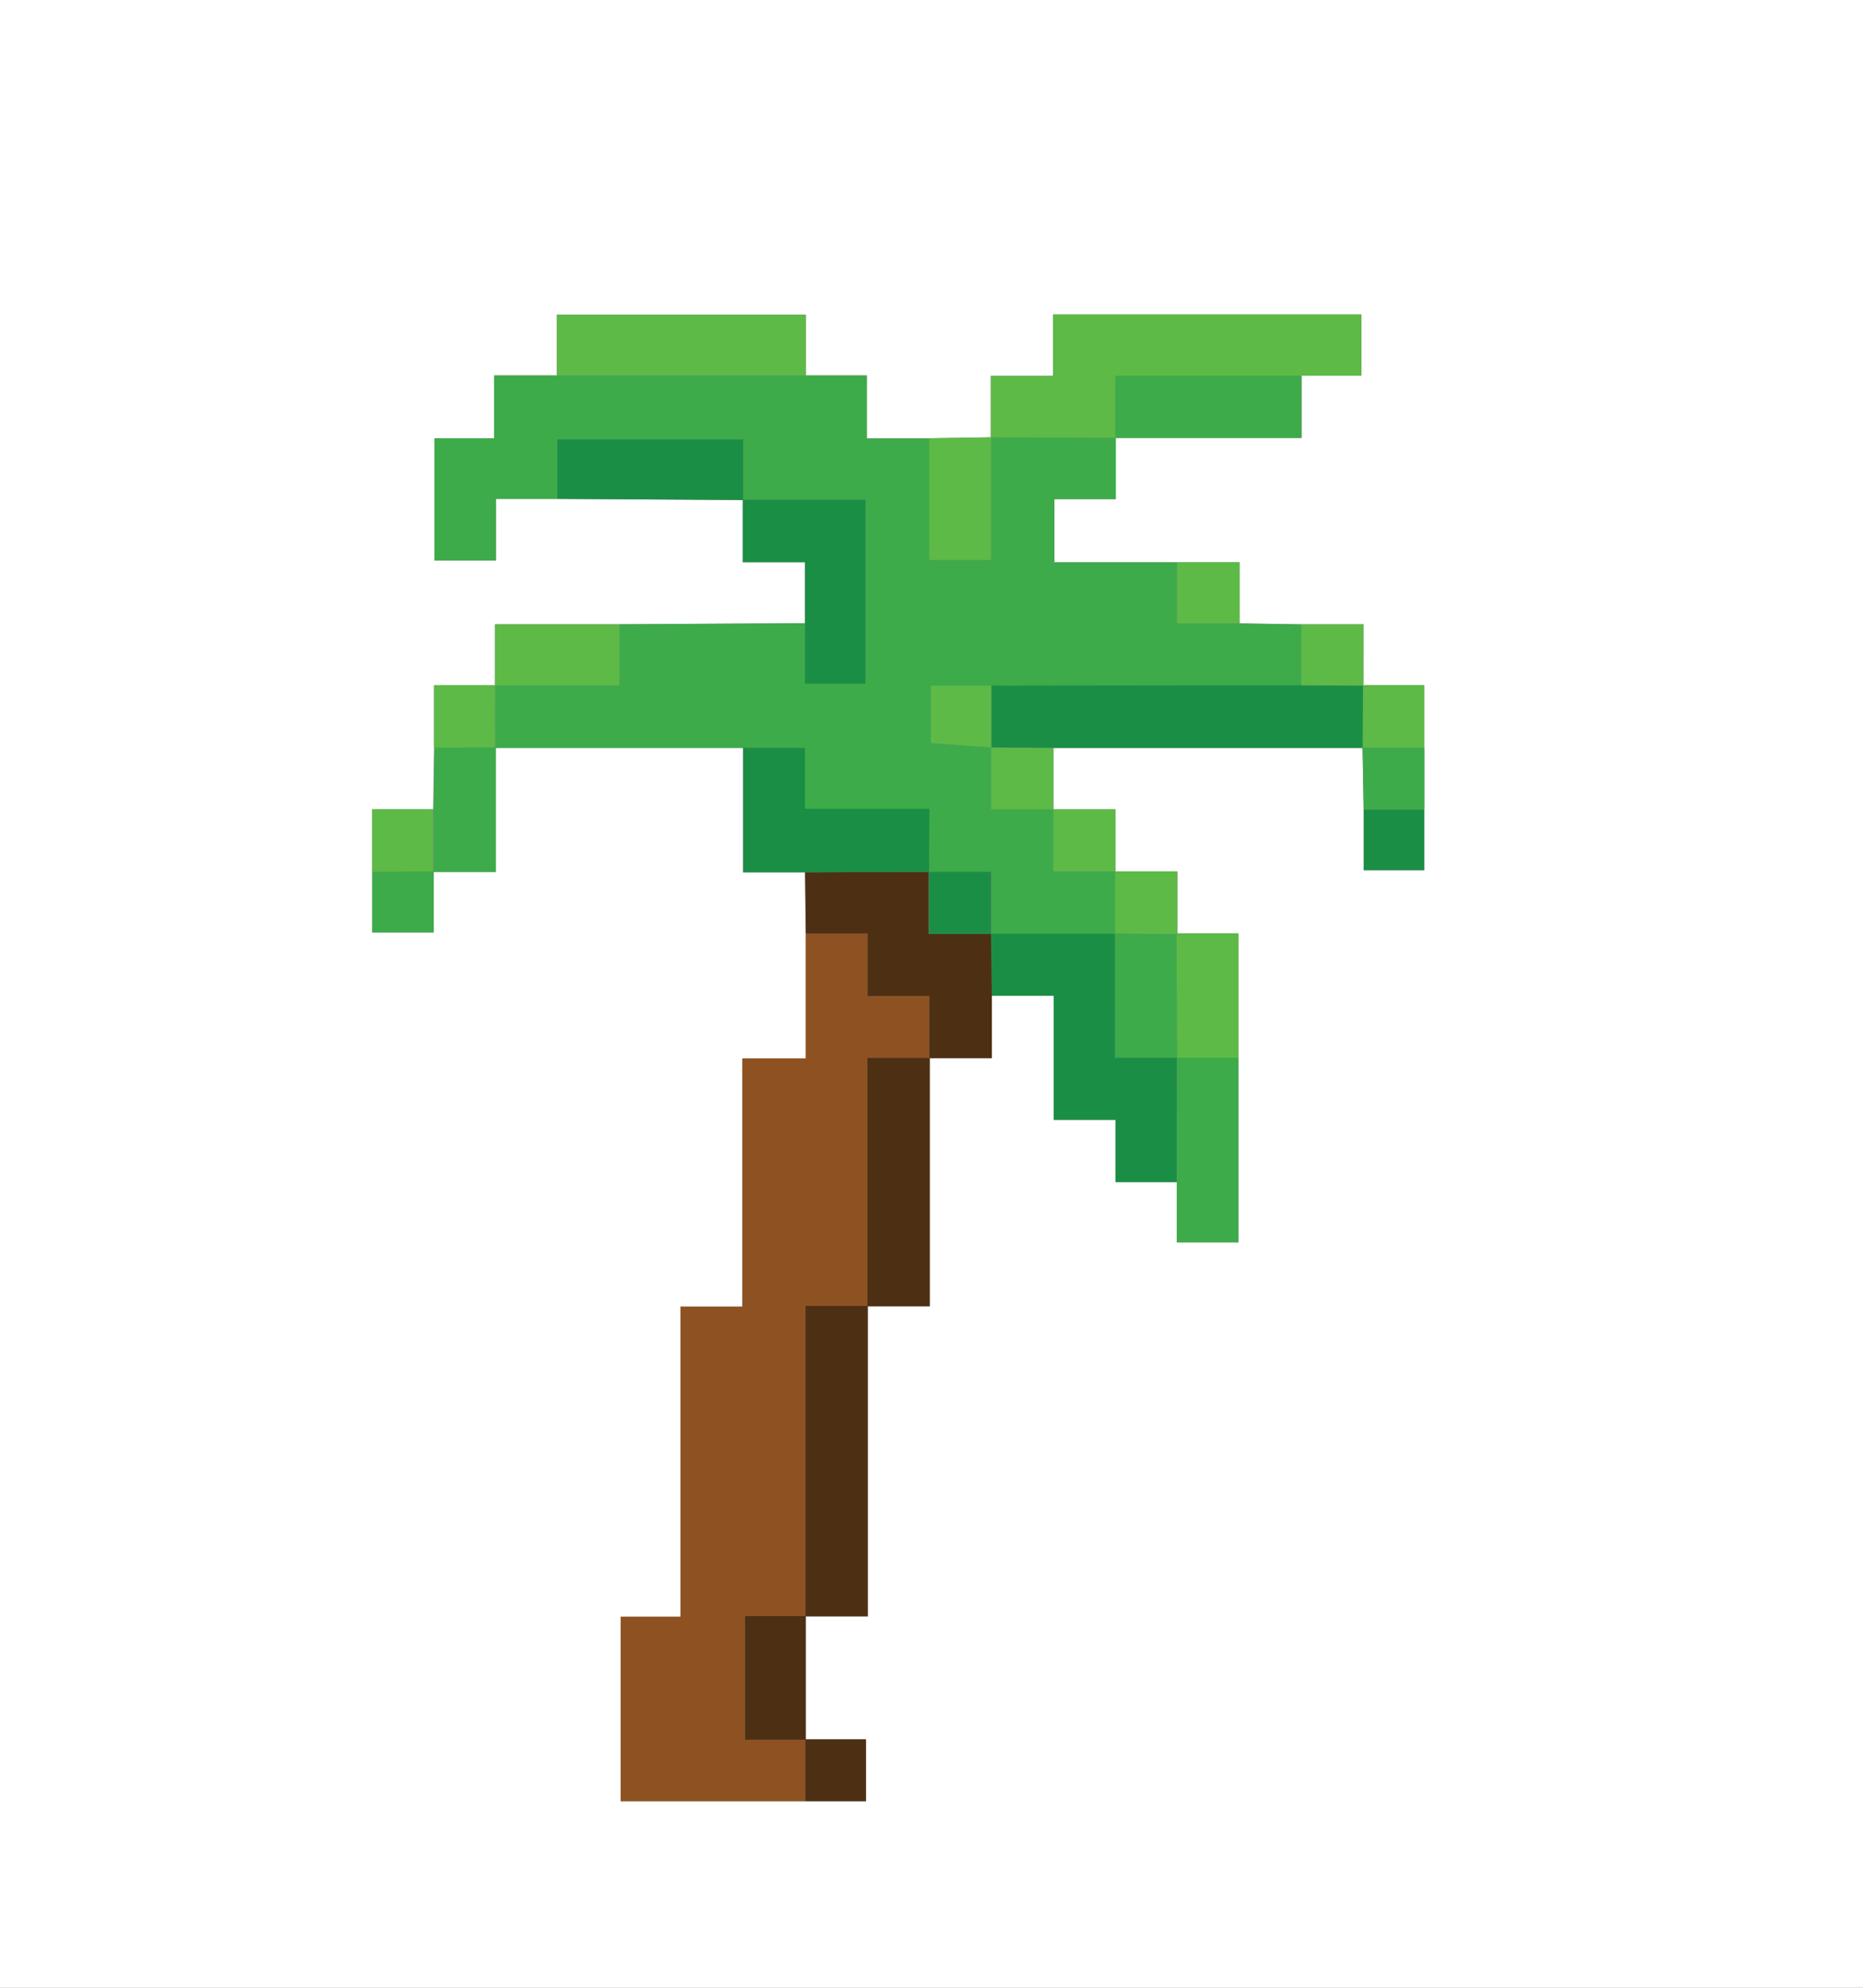 <svg id="Layer_1" data-name="Layer 1" xmlns="http://www.w3.org/2000/svg" viewBox="0 0 421.88 450"><rect x="0" y="0" width="421.88" height="450" fill="#808080" stroke="none"/><defs><style>.cls-1{fill:#fff;}.cls-2{fill:#3dab49;}.cls-3{fill:#8e5222;}.cls-4{fill:#5dba47;}.cls-5{fill:#1b8e45;}.cls-6{fill:#4d3013;}</style></defs><path class="cls-1" d="M508.58,641q-210.9,0-421.88,0V191H508.58ZM325.24,374.21l0,0q0-6.94,0-13.89l70,0,0,0,.25,14V388h13.72V346.13H395.39l.05.06V332.33H381.32l-13.92-.21V318.29H325.46V304h13.85V290.12l0,0h42.14v-14.1H395V262.18H325.17V276.1h-14.1V290l0,0-14,.24H283V276h-13.8V262.25H212.81V276H198.6v14.26H185.08v27.65H199V303.94h13.9l42.06.26-.07-.06v14.14H269v13.81l-42,.24H198.8v13.84l0,0H185v14.13l-.21,13.93H171v27.9h13.94V388.4h14V360.32h56v28.17h14.1l.16,13.88v28.25H254.85v56.18h-14V557H227.25v41.78h55.57v-14H269.09l.08.09v-28l-.08.08h14.12V486.64l-.09.09h14.12V430.49l-.08.08h14.15V416.42h14v28.1h14V458.6h13.9v13.64h13.94V402.29h-13.8v-14H339.27l0,0V374.21Z" transform="translate(-86.7 -191)"/><path class="cls-2" d="M255,360.31H199l-.13-.12V346.13l0,0H227V332.33l42-.24v13.68h13.71V304.14H254.91l.07.06V290.49H212.92v13.45H199v13.93H185.08V290.22H198.6V276H283v14.25h14.15v27.54h14V290l0,0,28.24.11V304H325.46v14.32h27.79v13.83H367.4l13.92.21,0,13.81-70.18.08H297.5v13l13.67,1h0v14h14.11l0,0v14.07h14.07l0,0q0,7.06,0,14.13l-28.11,0,0,0V388.36H297.07l0,0V374.1H268.93V360.31Z" transform="translate(-86.7 -191)"/><path class="cls-3" d="M269.07,598.77H227.25V557H240.8v-70.2h14V430.61h14.36V402.36h14V416.5h14v14.07l.08-.08H283.12v56.24l.09-.09H269.09v70.28l.08-.08H255.4v28h13.77l-.08-.09Q269.08,591.76,269.07,598.77Z" transform="translate(-86.7 -191)"/><path class="cls-4" d="M339.31,290.12,311.07,290V276.1h14.1V262.18H395v13.88H339.28v14.1Z" transform="translate(-86.7 -191)"/><path class="cls-5" d="M311.18,346.22l70.18-.08,14.08.05-.05-.06q0,7.11-.1,14.2l-70,0-14.09-.11h0Q311.17,353.23,311.18,346.22Z" transform="translate(-86.7 -191)"/><path class="cls-5" d="M311.11,402.4l28.11,0h0v28.08h14l-.05,28.14H339.3V444.52h-14v-28.1h-14Q311.21,409.42,311.11,402.4Z" transform="translate(-86.7 -191)"/><path class="cls-6" d="M311.11,402.4q.11,7,.2,14v14.15H297.16V416.5h-14V402.36h-14q-.09-6.94-.16-13.88l28-.1,0,0v14.06h14.06Z" transform="translate(-86.7 -191)"/><path class="cls-6" d="M269.09,556.92V486.64h14.12v70.28Z" transform="translate(-86.7 -191)"/><path class="cls-4" d="M269.16,276H212.81V262.25h56.35Z" transform="translate(-86.7 -191)"/><path class="cls-5" d="M254.91,304.14h27.78v41.63H269V318.28H254.91Z" transform="translate(-86.7 -191)"/><path class="cls-5" d="M297.09,388.38l-28,.1H255V360.31h14V374.1h28.16Z" transform="translate(-86.7 -191)"/><path class="cls-6" d="M283.12,486.73V430.49h14.12v56.24Z" transform="translate(-86.7 -191)"/><path class="cls-2" d="M339.28,290.16v-14.1h42.14v14.1Z" transform="translate(-86.7 -191)"/><path class="cls-5" d="M212.92,303.94V290.49H255V304.2Z" transform="translate(-86.7 -191)"/><path class="cls-2" d="M353.2,458.6q0-14.07.05-28.14h13.89v41.78H353.2Z" transform="translate(-86.7 -191)"/><path class="cls-4" d="M311.11,290v27.78h-14V290.21Z" transform="translate(-86.7 -191)"/><path class="cls-4" d="M227,332.33v13.84H198.8V332.33Z" transform="translate(-86.7 -191)"/><path class="cls-2" d="M199,360.32V388.4h-14l-.12-.13V374.19l.21-13.93,13.82-.06Z" transform="translate(-86.7 -191)"/><path class="cls-4" d="M367.14,430.46H353.25q-.08-14-.14-27.94l.23-.23h13.8Z" transform="translate(-86.7 -191)"/><path class="cls-6" d="M269.17,584.85H255.4v-28h13.77Z" transform="translate(-86.7 -191)"/><path class="cls-5" d="M409.24,374.3V388H395.52V374.3Z" transform="translate(-86.7 -191)"/><path class="cls-2" d="M184.91,388.4v13.69H171V388.34l13.82-.07Z" transform="translate(-86.7 -191)"/><path class="cls-4" d="M339.22,402.38q0-7.06,0-14.13h14.07v14l-.23.23-13.9-.14Z" transform="translate(-86.7 -191)"/><path class="cls-4" d="M367.4,332.12H353.25V318.29H367.4Z" transform="translate(-86.7 -191)"/><path class="cls-4" d="M395.44,346.19l-14.08-.05q0-6.9,0-13.81h14.12Z" transform="translate(-86.7 -191)"/><path class="cls-4" d="M198.82,360.2l-13.82.06V346.13h13.83Q198.83,353.17,198.82,360.2Z" transform="translate(-86.7 -191)"/><path class="cls-4" d="M395.29,360.33q0-7.09.1-14.2h13.85v14.13l-14,.05Z" transform="translate(-86.7 -191)"/><path class="cls-4" d="M311.16,360.24l14.09.11q0,6.94,0,13.89H311.16Z" transform="translate(-86.7 -191)"/><path class="cls-2" d="M395.27,360.31l14-.05v14H395.52Z" transform="translate(-86.7 -191)"/><path class="cls-4" d="M184.79,388.27l-13.82.07V374.19h13.82Z" transform="translate(-86.7 -191)"/><path class="cls-4" d="M339.31,388.28H325.24V374.21h14.07Z" transform="translate(-86.7 -191)"/><path class="cls-6" d="M269.07,598.77q0-7,0-14h13.73v14Z" transform="translate(-86.7 -191)"/><path class="cls-5" d="M311.13,402.42H297.07V388.36h14.06Z" transform="translate(-86.7 -191)"/><path class="cls-4" d="M311.18,346.22q0,7,0,14l-13.67-1v-13Z" transform="translate(-86.7 -191)"/><path class="cls-2" d="M339.21,402.38l13.9.14q.08,14,.14,27.94h-14Z" transform="translate(-86.7 -191)"/></svg>